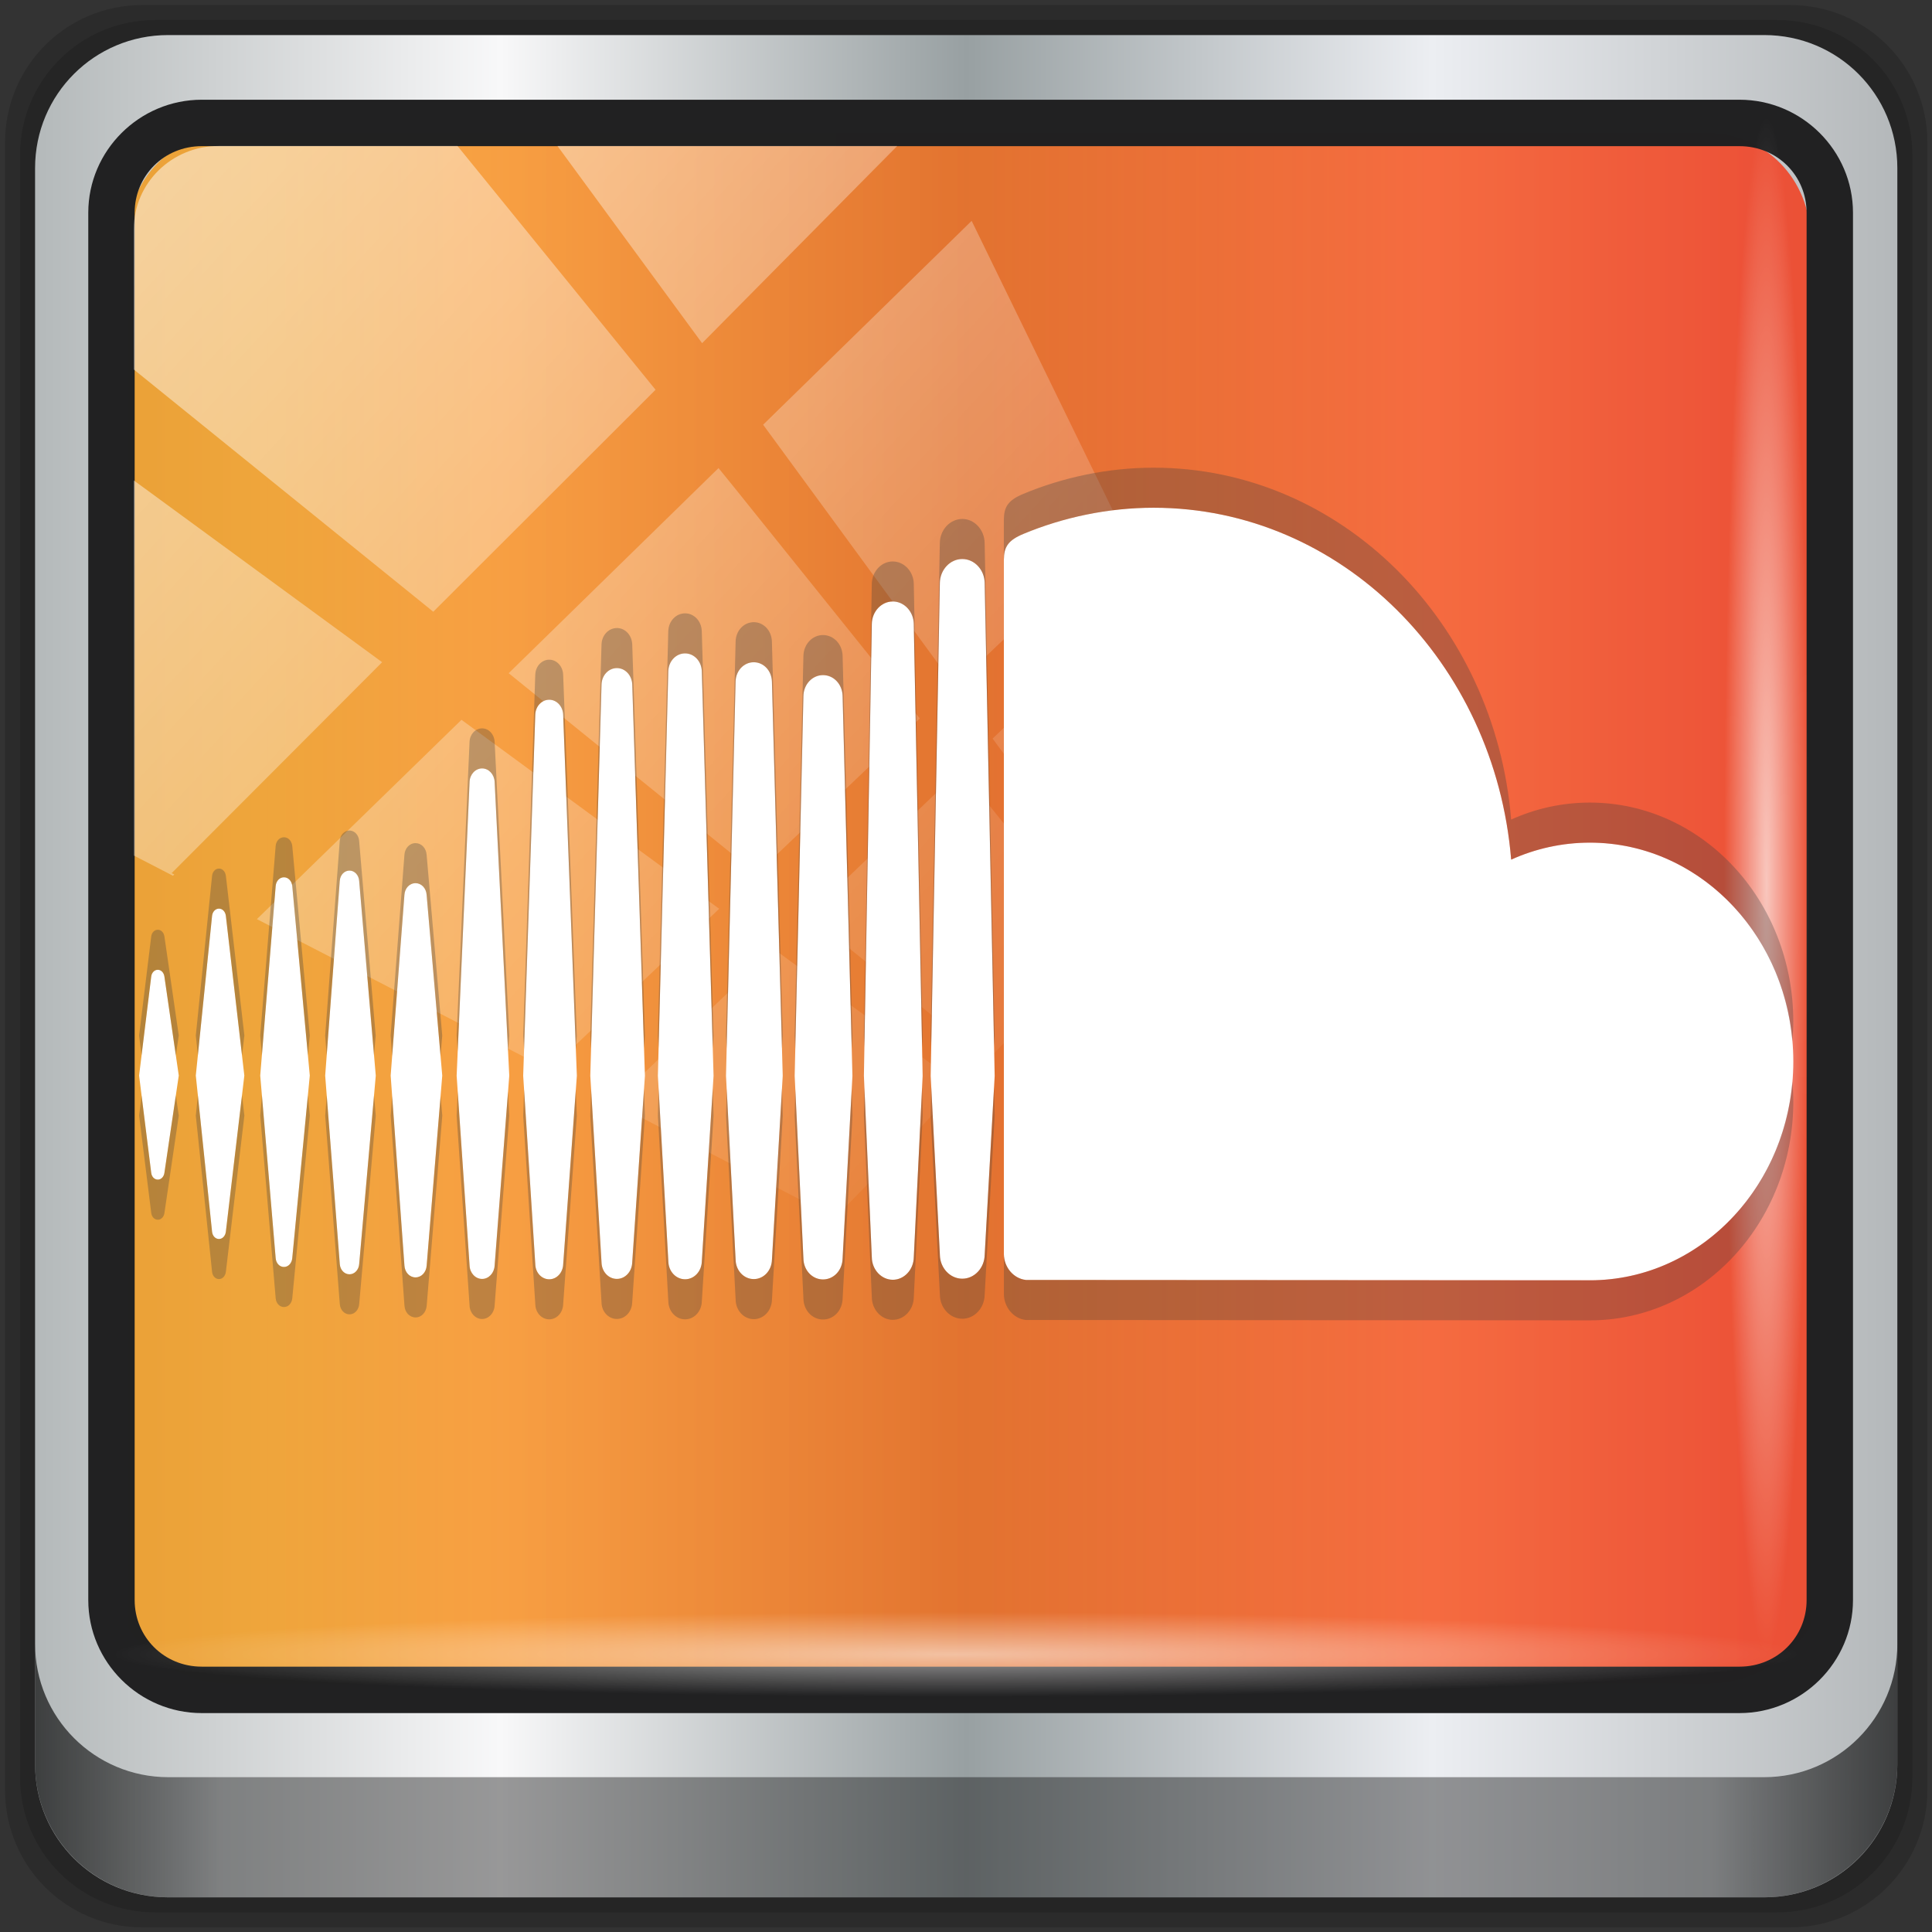 <?xml version="1.0" encoding="UTF-8" standalone="no"?>
<!-- Created with Inkscape (http://www.inkscape.org/) -->

<svg
   xmlns:dc="http://purl.org/dc/elements/1.1/"
   xmlns:cc="http://creativecommons.org/ns#"
   xmlns:rdf="http://www.w3.org/1999/02/22-rdf-syntax-ns#"
   xmlns:svg="http://www.w3.org/2000/svg"
   xmlns="http://www.w3.org/2000/svg"
   xmlns:xlink="http://www.w3.org/1999/xlink"
   xmlns:sodipodi="http://sodipodi.sourceforge.net/DTD/sodipodi-0.dtd"
   xmlns:inkscape="http://www.inkscape.org/namespaces/inkscape"
   width="96"
   height="96"
   viewBox="0 0 96 96"
   version="1.1"
   id="svg1072"
   inkscape:version="0.92.2 2405546, 2018-03-11"
   sodipodi:docname="owncloud.svg">
  <rect x="0" y="0" width="96" height="96" fill="#333333" stroke="none"/>
  <defs
     id="defs1066">
    <linearGradient
       y2="47"
       x2="90"
       y1="47"
       x1="6"
       gradientTransform="matrix(1.107,0,0,1.107,-4.994,-3.621)"
       gradientUnits="userSpaceOnUse"
       id="linearGradient4071"
       xlink:href="#linearGradient6139-0"
       inkscape:collect="always" />
    <linearGradient
       id="linearGradient6139-0">
      <stop
         style="stop-color:#b4b9ba;stop-opacity:1"
         offset="0"
         id="stop6141-2" />
      <stop
         id="stop6151-0"
         offset="0.25"
         style="stop-color:#f8f8f9;stop-opacity:1" />
      <stop
         id="stop6147-1"
         offset="0.5"
         style="stop-color:#98a0a2;stop-opacity:1" />
      <stop
         style="stop-color:#eceef2;stop-opacity:1"
         offset="0.75"
         id="stop6149-4" />
      <stop
         style="stop-color:#b4b8ba;stop-opacity:1"
         offset="1"
         id="stop6143-4" />
    </linearGradient>
    <linearGradient
       gradientUnits="userSpaceOnUse"
       y2="88.172"
       x2="94.5"
       y1="88.172"
       x1="1.5"
       id="linearGradient4129"
       xlink:href="#linearGradient3832-0-6-1-1"
       inkscape:collect="always"
       gradientTransform="translate(0.149,0.415)" />
    <linearGradient
       id="linearGradient3832-0-6-1-1">
      <stop
         id="stop3834-6-3-7-1"
         offset="0"
         style="stop-color:#000000;stop-opacity:1;" />
      <stop
         style="stop-color:#000000;stop-opacity:0.588;"
         offset="0.1"
         id="stop3872-2-4" />
      <stop
         id="stop3844-6-2-7-6"
         offset="0.9"
         style="stop-color:#000000;stop-opacity:0.588;" />
      <stop
         id="stop3836-5-0-2-9"
         offset="1"
         style="stop-color:#000000;stop-opacity:1;" />
    </linearGradient>
    <radialGradient
       r="43.199"
       fy="44.893"
       fx="13.948"
       cy="44.893"
       cx="13.948"
       gradientTransform="matrix(0.975,0,0,0.049,34.048,80.582)"
       gradientUnits="userSpaceOnUse"
       id="radialGradient7462"
       xlink:href="#linearGradient3737"
       inkscape:collect="always" />
    <linearGradient
       id="linearGradient3737">
      <stop
         id="stop3739"
         style="stop-color:#ffffff;stop-opacity:1"
         offset="0" />
      <stop
         id="stop3741"
         style="stop-color:#ffffff;stop-opacity:0"
         offset="1" />
    </linearGradient>
    <radialGradient
       r="43.199"
       fy="44.893"
       fx="13.948"
       cy="44.893"
       cx="13.948"
       gradientTransform="matrix(0.888,0,0,0.049,31.96,-90.317)"
       gradientUnits="userSpaceOnUse"
       id="radialGradient7464"
       xlink:href="#linearGradient3737"
       inkscape:collect="always" />
    <linearGradient
       y2="14.514"
       x2="50.528"
       y1="-28.642"
       x1="2.771"
       gradientUnits="userSpaceOnUse"
       id="linearGradient4767"
       xlink:href="#linearGradient3737"
       inkscape:collect="always" />
    <clipPath
       clipPathUnits="userSpaceOnUse"
       id="clipPath4156-4-1">
      <path
         style="opacity:0.6;fill:#ffffff;fill-opacity:1;stroke:none"
         d="m 27.046,-55.695 -14.214,13.321 h 0.061 l 15.653,21.771 10.231,-10.546 C 38.562,-32.302 27.468,-54.819 27.046,-55.695 Z M 9.647,-39.383 -5.241,-25.321 15.988,-7.806 26.372,-18.383 Z m 31.491,12.951 -9.741,9.714 8.945,12.458 7.781,-7.555 z m -49.84,4.379 -13.754,12.982 26.283,13.846 0.061,-0.062 -0.123,-0.062 L 13.599,-5.401 -8.702,-22.053 Z m 38.015,7.401 -9.803,9.775 11.579,9.559 7.628,-7.401 -8.669,-11.009 z m 20.187,5.674 -7.383,7.216 6.188,8.542 5.82,-6.137 z m -32.195,6.322 -9.557,9.498 13.662,7.185 7.934,-7.678 z m 23.312,2.374 -7.107,6.938 8.363,6.907 5.361,-5.674 -0.061,-0.092 -0.092,0.123 -6.464,-8.203 z m -8.73,8.542 -7.505,7.339 10.354,5.458 c 1.397,-1.321 5.675,-6.123 5.851,-6.322 z"
         id="path4158-0-8"
         inkscape:connector-curvature="0" />
    </clipPath>
    <clipPath
       id="clipPath4882-7">
      <path
         d="M 44,58 V 42 l 13,8 z"
         inkscape:connector-curvature="0"
         id="path4884-3"
         style="fill:#ff00ff;fill-opacity:1;stroke:none" />
    </clipPath>
    <filter
       style="color-interpolation-filters:sRGB"
       id="filter4890-3">
      <feGaussianBlur
         id="feGaussianBlur4892-7"
         stdDeviation="0.217" />
    </filter>
    <linearGradient
       id="SVGID_1_"
       gradientUnits="userSpaceOnUse"
       x1="46.493"
       y1="0"
       x2="46.493"
       y2="53.006"
       gradientTransform="matrix(0.888,0,0,0.955,6.844,25.52)">
      <stop
         offset="0"
         style="stop-color: #F79810"
         id="stop5" />
      <stop
         offset="1"
         style="stop-color: #F8310E"
         id="stop7" />
    </linearGradient>
    <linearGradient
       inkscape:collect="always"
       xlink:href="#SVGID_1_"
       id="linearGradient4250"
       x1="6.266"
       y1="45.524"
       x2="90.302"
       y2="45.524"
       gradientUnits="userSpaceOnUse" />
  </defs>
  <sodipodi:namedview
     id="base"
     pagecolor="#ffffff"
     bordercolor="#666666"
     borderopacity="1.0"
     inkscape:pageopacity="0.0"
     inkscape:pageshadow="2"
     inkscape:zoom="2.21934"
     inkscape:cx="-184.53268"
     inkscape:cy="39.149992"
     inkscape:document-units="px"
     inkscape:current-layer="g1382"
     showgrid="false"
     inkscape:showpageshadow="false"
     units="px"
     inkscape:lockguides="false"
     inkscape:window-width="1920"
     inkscape:window-height="1025"
     inkscape:window-x="0"
     inkscape:window-y="25"
     inkscape:window-maximized="1" />
  <g
     inkscape:label="Livello 1"
     inkscape:groupmode="layer"
     id="layer1"
     transform="translate(0,-1026.52)">
    <g
       transform="translate(-0.149,1026.105)"
       style="display:inline"
       id="g2574">
      <g
         id="g1382"
         transform="matrix(0.995,0,0,0.995,0.251,0.252)">
        <path
           style="display:inline;opacity:0.15;fill:#000000;fill-opacity:1;fill-rule:nonzero;stroke:none"
           d="M 89.292,0.415 H 7.006 c -3.799,0 -6.857,3.058 -6.857,6.857 V 89.558 c 0,3.799 3.058,6.857 6.857,6.857 H 89.292 c 3.799,0 6.857,-3.058 6.857,-6.857 V 7.272 c 0,-3.799 -3.058,-6.857 -6.857,-6.857 z"
           id="path3288"
           inkscape:connector-curvature="0" />
        <path
           inkscape:connector-curvature="0"
           id="path4085"
           d="M 88.649,1.165 H 7.649 c -3.739,0 -6.75,3.01 -6.75,6.75 V 88.915 c 0,3.74 3.011,6.75 6.75,6.75 H 88.649 c 3.74,0 6.75,-3.01 6.75,-6.75 V 7.915 c 0,-3.739 -3.01,-6.75 -6.75,-6.75 z"
           style="display:inline;opacity:0.15;fill:#000000;fill-opacity:1;fill-rule:nonzero;stroke:none" />
        <path
           style="display:inline;fill:url(#linearGradient4071);fill-opacity:1;fill-rule:nonzero;stroke:none"
           d="M 88.006,1.915 H 8.292 c -3.68,0 -6.643,2.963 -6.643,6.643 V 88.272 c 0,3.68 2.963,6.643 6.643,6.643 H 88.006 c 3.68,0 6.643,-2.963 6.643,-6.643 V 8.558 c 0,-3.68 -2.963,-6.643 -6.643,-6.643 z"
           id="rect4251-1"
           inkscape:connector-curvature="0" />
        <path
           style="display:inline;opacity:0.779;fill:url(#linearGradient4250);fill-opacity:1;fill-rule:nonzero;stroke:none;stroke-width:1.035"
           d="m 11.39,6.802 c -2.856,0 -5.124,2.315 -5.124,5.23 v 21.674 7.323 40.373 c 1.097,1.704 2.969,2.844 5.124,2.844 h 4.099 65.589 4.099 c 2.155,0 4.027,-1.14 5.124,-2.844 V 41.029 33.706 12.033 c 0,-2.916 -2.268,-5.23 -5.124,-5.23 z"
           id="path3400-6"
           inkscape:connector-curvature="0"
           sodipodi:nodetypes="sscccsccscccsss" />
        <path
           sodipodi:nodetypes="scccsccccccscscccscccscccsccccsscccscccsscccscccsscccccscccssccccscccsscccscccsscccscccsscccsccccsscccscccsccccscccsccscsccccsssscccsccccs"
           style="fill:#ffffff;fill-opacity:1;stroke:none;stroke-width:0.3;stroke-miterlimit:4;stroke-dasharray:none;stroke-opacity:1"
           inkscape:connector-curvature="0"
           id="path9"
           d="m 7.779,48.594 c -0.172,0 -0.309,0.143 -0.331,0.348 l -0.604,4.934 0.604,4.849 c 0.022,0.204 0.159,0.347 0.331,0.347 0.167,0 0.303,-0.141 0.33,-0.345 v 0 -9.56e-4 9.56e-4 L 8.825,53.876 8.109,48.941 C 8.083,48.737 7.946,48.594 7.779,48.594 Z m 3.397,-2.696 c -0.028,-0.212 -0.17,-0.358 -0.344,-0.358 -0.175,0 -0.32,0.151 -0.344,0.358 0,0.002 -0.812,7.978 -0.812,7.978 l 0.812,7.802 c 0.023,0.209 0.168,0.36 0.344,0.36 0.173,0 0.315,-0.147 0.343,-0.358 l 0.924,-7.803 z M 23.974,38.539 c -0.333,0 -0.609,0.293 -0.625,0.666 l -0.647,14.678 0.647,9.486 c 0.017,0.371 0.291,0.663 0.625,0.663 0.331,0 0.606,-0.293 0.625,-0.665 v 0.003 L 25.33,53.883 24.599,39.205 c -0.02,-0.373 -0.294,-0.666 -0.625,-0.666 z m -6.623,5.102 c -0.256,0 -0.465,0.22 -0.485,0.513 l -0.729,9.726 0.729,9.409 c 0.02,0.291 0.229,0.511 0.485,0.511 0.253,0 0.462,-0.22 0.484,-0.511 l 0.828,-9.409 -0.828,-9.728 c -0.022,-0.291 -0.231,-0.511 -0.484,-0.511 z M 30.704,64.031 c 0.413,0 0.749,-0.358 0.766,-0.817 l 0.634,-9.326 -0.633,-19.542 c -0.017,-0.459 -0.353,-0.817 -0.766,-0.817 -0.417,0 -0.753,0.359 -0.767,0.818 0,9.56e-4 -0.562,19.54 -0.562,19.54 l 0.562,9.33 c 0.013,0.455 0.35,0.814 0.766,0.814 z m 13.779,0.044 c 0.569,0 1.038,-0.503 1.048,-1.123 v 0.007 -0.007 l 0.442,-9.059 -0.442,-22.57 c -0.01,-0.618 -0.48,-1.123 -1.048,-1.123 -0.569,0 -1.039,0.503 -1.048,1.124 l -0.395,22.561 c 0,0.014 0.395,9.072 0.395,9.072 0.009,0.613 0.48,1.117 1.048,1.117 z m -6.942,-0.035 c 0.495,0 0.894,-0.427 0.907,-0.972 v 0.007 l 0.538,-9.185 -0.539,-19.683 c -0.013,-0.545 -0.412,-0.971 -0.907,-0.971 -0.498,0 -0.897,0.426 -0.908,0.971 l -0.479,19.684 0.48,9.183 c 0.011,0.539 0.41,0.966 0.908,0.966 z m -16.892,-0.086 c 0.294,0 0.532,-0.253 0.554,-0.587 l 0.78,-9.488 -0.78,-9.025 c -0.021,-0.333 -0.259,-0.585 -0.554,-0.585 -0.299,0 -0.537,0.253 -0.555,0.589 l -0.687,9.022 0.687,9.487 c 0.02,0.334 0.257,0.588 0.555,0.588 z m -6.571,-0.52 c 0.215,0 0.389,-0.182 0.414,-0.435 l 0.876,-9.122 -0.875,-9.466 c -0.026,-0.253 -0.2,-0.436 -0.415,-0.436 -0.218,0 -0.392,0.183 -0.414,0.436 0,9.55e-4 -0.771,9.466 -0.771,9.466 l 0.771,9.12 c 0.021,0.253 0.195,0.437 0.414,0.437 z M 40.999,33.879 c -0.537,0 -0.968,0.46 -0.979,1.048 l -0.437,18.965 0.437,9.126 c 0.011,0.581 0.441,1.04 0.979,1.04 0.537,0 0.965,-0.459 0.977,-1.047 v 0.008 L 42.467,53.893 41.977,34.925 C 41.964,34.338 41.536,33.879 40.999,33.879 Z M 27.327,64.05 c 0.371,0 0.678,-0.326 0.696,-0.741 L 28.705,53.886 28.022,35.85 c -0.019,-0.417 -0.324,-0.741 -0.696,-0.741 -0.375,0 -0.681,0.326 -0.697,0.741 0,9.54e-4 -0.604,18.035 -0.604,18.035 l 0.605,9.427 c 0.015,0.412 0.321,0.738 0.696,0.738 z m 7.619,-0.889 v -0.005 l 0.586,-9.267 -0.586,-20.2 c -0.014,-0.502 -0.382,-0.895 -0.836,-0.895 -0.457,0 -0.824,0.393 -0.837,0.895 l -0.521,20.199 0.522,9.272 c 0.012,0.497 0.38,0.889 0.836,0.889 0.455,0 0.821,-0.393 0.836,-0.892 z M 79.294,42.245 c -1.392,0 -2.72,0.303 -3.93,0.848 -0.808,-9.848 -8.488,-17.573 -17.856,-17.573 -2.292,0 -4.527,0.485 -6.5,1.306 -0.767,0.319 -0.971,0.648 -0.978,1.285 v 34.68 c 0.008,0.669 0.49,1.226 1.097,1.292 0.026,0.003 27.984,0.018 28.166,0.018 5.611,0 10.161,-4.892 10.161,-10.928 0,-6.035 -4.549,-10.928 -10.16,-10.928 z m -31.341,-14.164 c -0.61,0 -1.111,0.539 -1.12,1.201 l -0.458,24.615 0.459,8.934 c 0.008,0.653 0.509,1.19 1.119,1.19 0.609,0 1.11,-0.538 1.119,-1.2 v 0.011 l 0.498,-8.935 -0.498,-24.617 c -0.009,-0.66 -0.51,-1.199 -1.119,-1.199 z" />
        <path
           inkscape:connector-curvature="0"
           id="path4989"
           d="m 9.974,5.144 c -3.117,0 -5.668,2.54 -5.668,5.646 v 69.278 c 0,3.106 2.551,5.646 5.668,5.646 H 86.766 c 3.117,0 5.668,-2.54 5.668,-5.646 V 10.79 c 0,-3.106 -2.551,-5.646 -5.668,-5.646 z m 0,2.319 H 86.766 c 1.888,0 3.352,1.48 3.352,3.327 v 69.278 c 0,1.846 -1.464,3.327 -3.352,3.327 H 9.974 c -1.888,0 -3.352,-1.48 -3.352,-3.327 V 10.79 c 0,-1.846 1.464,-3.327 3.352,-3.327 z"
           style="color:#000000;font-style:normal;font-variant:normal;font-weight:normal;font-stretch:normal;font-size:medium;line-height:normal;font-family:Sans;-inkscape-font-specification:Sans;text-indent:0;text-align:start;text-decoration:none;text-decoration-line:none;letter-spacing:normal;word-spacing:normal;text-transform:none;writing-mode:lr-tb;direction:ltr;baseline-shift:baseline;text-anchor:start;display:inline;overflow:visible;visibility:visible;fill:#212122;fill-opacity:0.996;stroke:none;stroke-width:2.376;marker:none;enable-background:accumulate" />
        <path
           inkscape:connector-curvature="0"
           style="display:inline;opacity:0.658;fill:url(#linearGradient4129);fill-opacity:1;fill-rule:nonzero;stroke:none"
           d="m 1.649,82.259 v 6 c 0,3.68 2.976,6.656 6.656,6.656 H 87.993 c 3.68,0 6.656,-2.976 6.656,-6.656 v -6 c 0,3.68 -2.976,6.656 -6.656,6.656 H 8.305 c -3.68,0 -6.656,-2.976 -6.656,-6.656 z"
           id="path4118" />
        <rect
           style="opacity:0.55;fill:url(#radialGradient7462);fill-opacity:1;stroke:none"
           id="rect4131"
           width="84.25"
           height="4.25"
           x="5.524"
           y="80.665"
           rx="0"
           ry="4.25" />
        <rect
           ry="4.25"
           rx="0"
           y="-90.234"
           x="5.975"
           height="4.25"
           width="76.75"
           id="rect4141"
           style="opacity:0.669;fill:url(#radialGradient7464);fill-opacity:1;stroke:none"
           transform="rotate(90)" />
        <rect
           transform="matrix(1.069,0,0,1.048,4.444,38.894)"
           style="opacity:0.508;fill:url(#linearGradient4767);fill-opacity:1;stroke:none"
           id="rect4146"
           width="75.966"
           height="69.024"
           x="2"
           y="-30"
           rx="3.957"
           ry="3.957"
           clip-path="url(#clipPath4156-4-1)" />
        <path
           id="path4254"
           transform="translate(0.149,0.415)"
           d="m 89.258,53.758 c -0.47,5.566 -4.816,9.928 -10.113,9.928 -0.181,0 -28.14,-0.015 -28.166,-0.018 -0.607,-0.066 -1.09,-0.624 -1.098,-1.293 v 2 c 0.008,0.669 0.491,1.227 1.098,1.293 0.026,0.003 27.985,0.018 28.166,0.018 5.611,0 10.16,-4.893 10.16,-10.928 0,-0.338 -0.019,-0.67 -0.047,-1 z m -43.006,0.254 -0.027,1.469 0.461,8.934 c 0.008,0.653 0.509,1.191 1.119,1.191 0.609,0 1.108,-0.537 1.117,-1.199 l 0.5,-8.926 -0.029,-1.467 -0.471,8.393 c -0.009,0.662 -0.509,1.199 -1.117,1.199 -0.61,0 -1.111,-0.539 -1.119,-1.191 z m -3.336,0.033 -0.025,1.426 c 0,0.014 0.396,9.072 0.396,9.072 0.009,0.613 0.478,1.117 1.047,1.117 0.569,0 1.038,-0.504 1.049,-1.123 l 0.443,-9.059 -0.027,-1.428 -0.416,8.486 c -0.011,0.619 -0.48,1.123 -1.049,1.123 -0.569,0 -1.038,-0.504 -1.047,-1.117 0,0 -0.327,-7.48 -0.371,-8.498 z m -10.277,0.055 -0.035,1.373 0.521,9.271 c 0.012,0.497 0.38,0.891 0.836,0.891 0.454,0 0.819,-0.391 0.836,-0.889 v -0.006 l 0.586,-9.266 -0.039,-1.371 -0.547,8.637 v 0.006 c -0.017,0.498 -0.382,0.889 -0.836,0.889 -0.456,0 -0.823,-0.394 -0.836,-0.891 z m 6.162,0.012 -0.502,8.541 c -0.013,0.545 -0.411,0.973 -0.906,0.973 -0.498,0 -0.898,-0.428 -0.908,-0.967 l -0.445,-8.545 -0.033,1.363 0.479,9.182 c 0.011,0.539 0.41,0.967 0.908,0.967 0.495,0 0.893,-0.428 0.906,-0.973 l 0.539,-9.178 z m -6.889,0.006 -0.592,8.682 c -0.017,0.459 -0.353,0.816 -0.766,0.816 -0.416,0 -0.752,-0.358 -0.766,-0.812 l -0.523,-8.684 c -0.005,0.175 -0.039,1.354 -0.039,1.354 l 0.562,9.33 c 0.013,0.455 0.35,0.812 0.766,0.812 0.413,0 0.749,-0.358 0.766,-0.816 l 0.635,-9.326 z m 10.371,0.008 -0.455,8.471 c -0.012,0.589 -0.442,1.047 -0.979,1.047 -0.538,0 -0.968,-0.46 -0.979,-1.041 l -0.406,-8.475 -0.031,1.35 0.438,9.125 c 0.011,0.581 0.44,1.041 0.979,1.041 0.537,0 0.966,-0.458 0.979,-1.047 l 0.49,-9.119 z m -16.361,0.031 c -0.006,0.178 -0.045,1.314 -0.045,1.314 l 0.605,9.428 c 0.015,0.412 0.32,0.736 0.695,0.736 0.371,0 0.678,-0.325 0.695,-0.74 l 0.682,-9.424 -0.049,-1.314 -0.633,8.738 c -0.018,0.416 -0.324,0.74 -0.695,0.74 -0.375,0 -0.68,-0.325 -0.695,-0.736 z m -3.316,0.098 -0.053,1.215 0.646,9.484 c 0.017,0.371 0.292,0.664 0.625,0.664 0.33,0 0.604,-0.292 0.625,-0.662 v -0.004 l 0.732,-9.482 -0.061,-1.215 -0.672,8.697 v 0.004 c -0.021,0.37 -0.295,0.662 -0.625,0.662 -0.333,0 -0.608,-0.293 -0.625,-0.664 z m -9.777,0.189 c -0.016,0.196 -0.084,1.02 -0.084,1.02 l 0.771,9.119 c 0.021,0.253 0.196,0.438 0.414,0.438 0.215,0 0.389,-0.183 0.414,-0.436 l 0.875,-9.121 -0.094,-1.02 -0.781,8.141 c -0.025,0.252 -0.199,0.436 -0.414,0.436 -0.219,0 -0.393,-0.184 -0.414,-0.438 z m 3.236,0.004 -0.076,1.018 0.729,9.408 c 0.02,0.291 0.229,0.512 0.484,0.512 0.253,0 0.462,-0.22 0.484,-0.512 l 0.828,-9.408 -0.086,-1.018 -0.742,8.426 c -0.022,0.291 -0.231,0.512 -0.484,0.512 -0.256,0 -0.465,-0.22 -0.484,-0.512 z m -6.434,0.002 c -0.023,0.224 -0.104,1.012 -0.104,1.012 l 0.813,7.803 c 0.023,0.209 0.168,0.359 0.344,0.359 0.173,0 0.315,-0.146 0.344,-0.357 l 0.924,-7.805 -0.117,-1.012 -0.807,6.816 c -0.028,0.211 -0.171,0.357 -0.344,0.357 -0.176,0 -0.321,-0.15 -0.344,-0.359 z m -2.812,0.004 -0.123,1.008 0.604,4.85 c 0.022,0.204 0.16,0.348 0.332,0.348 0.167,0 0.303,-0.142 0.33,-0.346 L 8.676,55.461 8.529,54.453 7.961,58.312 c -0.027,0.203 -0.163,0.346 -0.33,0.346 -0.172,0 -0.31,-0.143 -0.332,-0.348 z m 12.514,0.037 -0.074,0.975 0.688,9.486 c 0.02,0.334 0.256,0.588 0.555,0.588 0.294,0 0.532,-0.254 0.555,-0.588 l 0.779,-9.486 -0.084,-0.975 -0.695,8.461 c -0.022,0.333 -0.261,0.588 -0.555,0.588 -0.299,0 -0.535,-0.254 -0.555,-0.588 z"
           style="opacity:0.307;fill:#404040;fill-opacity:1;stroke:none;stroke-width:0.3;stroke-miterlimit:4;stroke-dasharray:none;stroke-opacity:1"
           inkscape:connector-curvature="0" />
        <path
           id="path4259"
           transform="translate(0.149,0.415)"
           d="m 57.359,23.105 c -2.292,0 -4.527,0.484 -6.5,1.305 -0.767,0.319 -0.971,0.648 -0.979,1.285 v 2 c 0.007,-0.637 0.212,-0.966 0.979,-1.285 1.973,-0.821 4.208,-1.305 6.5,-1.305 9.368,0 17.047,7.724 17.855,17.572 1.21,-0.546 2.538,-0.848 3.93,-0.848 5.297,0 9.643,4.362 10.113,9.928 0.028,-0.33 0.047,-0.662 0.047,-1 0,-6.035 -4.549,-10.928 -10.16,-10.928 -1.392,0 -2.72,0.302 -3.93,0.848 C 74.406,30.83 66.727,23.105 57.359,23.105 Z m -9.555,2.561 c -0.61,0 -1.112,0.539 -1.121,1.201 l -0.459,24.613 0.027,0.531 0.432,-23.145 c 0.009,-0.662 0.511,-1.201 1.121,-1.201 0.609,0 1.108,0.539 1.117,1.199 l 0.471,23.148 0.029,-0.533 -0.5,-24.615 c -0.009,-0.66 -0.509,-1.199 -1.117,-1.199 z m -3.471,2.121 c -0.569,0 -1.038,0.503 -1.047,1.123 l -0.396,22.561 c 0,9.07e-4 0.022,0.505 0.025,0.574 l 0.371,-21.135 c 0.009,-0.62 0.477,-1.123 1.047,-1.123 0.569,0 1.039,0.503 1.049,1.121 l 0.416,21.143 0.027,-0.572 -0.443,-22.57 c -0.01,-0.618 -0.48,-1.121 -1.049,-1.121 z m -10.373,2.592 c -0.457,0 -0.825,0.392 -0.838,0.895 l -0.52,20.199 0.035,0.627 0.484,-18.826 c 0.012,-0.503 0.381,-0.895 0.838,-0.895 0.454,0 0.822,0.393 0.836,0.895 l 0.547,18.83 0.039,-0.629 -0.586,-20.201 C 34.783,30.772 34.415,30.379 33.961,30.379 Z m 3.432,0.441 c -0.498,0 -0.898,0.426 -0.908,0.971 l -0.479,19.686 0.033,0.637 0.445,-18.322 c 0.011,-0.545 0.41,-0.971 0.908,-0.971 0.495,0 0.893,0.426 0.906,0.971 l 0.502,18.32 0.037,-0.637 -0.539,-19.684 c -0.013,-0.545 -0.411,-0.971 -0.906,-0.971 z m -6.836,0.293 c -0.417,0 -0.754,0.36 -0.768,0.818 0,9.56e-4 -0.562,19.541 -0.562,19.541 l 0.039,0.646 c 0.067,-2.345 0.523,-18.187 0.523,-18.188 0.013,-0.459 0.351,-0.818 0.768,-0.818 0.413,0 0.749,0.36 0.766,0.818 l 0.59,18.186 0.043,-0.645 -0.633,-19.541 c -0.017,-0.459 -0.353,-0.818 -0.766,-0.818 z m 10.293,0.35 c -0.537,0 -0.968,0.46 -0.979,1.049 l -0.438,18.965 0.031,0.65 0.406,-17.615 c 0.011,-0.589 0.441,-1.049 0.979,-1.049 0.537,0 0.966,0.46 0.979,1.047 L 42.283,52.125 42.318,51.477 41.828,32.51 c -0.012,-0.587 -0.442,-1.047 -0.979,-1.047 z m -13.672,1.23 c -0.375,0 -0.681,0.327 -0.697,0.742 0,9.54e-4 -0.604,18.035 -0.604,18.035 l 0.045,0.686 c 0.076,-2.26 0.559,-16.72 0.559,-16.721 0.016,-0.416 0.322,-0.742 0.697,-0.742 0.371,0 0.677,0.326 0.695,0.742 l 0.633,16.721 0.049,-0.686 -0.682,-18.035 c -0.019,-0.417 -0.324,-0.742 -0.695,-0.742 z m -3.354,3.43 c -0.333,0 -0.609,0.293 -0.625,0.666 l -0.646,14.68 0.053,0.785 0.594,-13.465 c 0.016,-0.373 0.292,-0.666 0.625,-0.666 0.331,0 0.605,0.293 0.625,0.666 l 0.672,13.465 0.061,-0.785 -0.732,-14.68 c -0.02,-0.373 -0.294,-0.666 -0.625,-0.666 z m -6.623,5.102 c -0.256,0 -0.464,0.22 -0.484,0.514 l -0.729,9.727 0.076,0.982 0.652,-8.709 c 0.02,-0.293 0.229,-0.514 0.484,-0.514 0.253,0 0.462,0.22 0.484,0.512 l 0.742,8.711 0.086,-0.982 -0.828,-9.729 c -0.022,-0.291 -0.231,-0.512 -0.484,-0.512 z m -3.271,0.336 c -0.218,0 -0.392,0.183 -0.414,0.436 0,9.55e-4 -0.771,9.467 -0.771,9.467 l 0.084,0.98 c 0.132,-1.623 0.688,-8.446 0.688,-8.447 0.022,-0.252 0.196,-0.436 0.414,-0.436 0.215,0 0.388,0.182 0.414,0.436 l 0.781,8.447 0.094,-0.98 -0.875,-9.467 C 14.318,41.743 14.145,41.561 13.93,41.561 Z M 20.5,41.854 c -0.299,0 -0.536,0.255 -0.555,0.59 l -0.688,9.021 0.074,1.025 0.613,-8.047 c 0.019,-0.335 0.256,-0.59 0.555,-0.59 0.295,0 0.533,0.253 0.555,0.586 l 0.695,8.051 0.084,-1.025 -0.779,-9.025 C 21.033,42.106 20.795,41.854 20.5,41.854 Z M 10.684,43.125 c -0.175,0 -0.32,0.15 -0.344,0.357 0,0.002 -0.813,7.979 -0.813,7.979 l 0.104,0.988 c 0.157,-1.542 0.709,-6.965 0.709,-6.967 0.024,-0.207 0.169,-0.357 0.344,-0.357 0.174,0 0.315,0.145 0.344,0.357 l 0.807,6.967 0.117,-0.988 -0.924,-7.979 C 10.999,43.27 10.858,43.125 10.684,43.125 Z m -3.053,3.055 c -0.172,0 -0.31,0.143 -0.332,0.348 l -0.604,4.934 0.123,0.992 0.48,-3.926 c 0.022,-0.204 0.16,-0.348 0.332,-0.348 0.166,-10e-7 0.304,0.142 0.33,0.346 L 8.529,52.453 8.676,51.461 7.961,46.525 C 7.935,46.322 7.797,46.18 7.631,46.18 Z"
           style="opacity:0.319;fill:#404040;fill-opacity:1;stroke:none;stroke-width:0.3;stroke-miterlimit:4;stroke-dasharray:none;stroke-opacity:1"
           inkscape:connector-curvature="0" />
      </g>
    </g>
  </g>
</svg>
